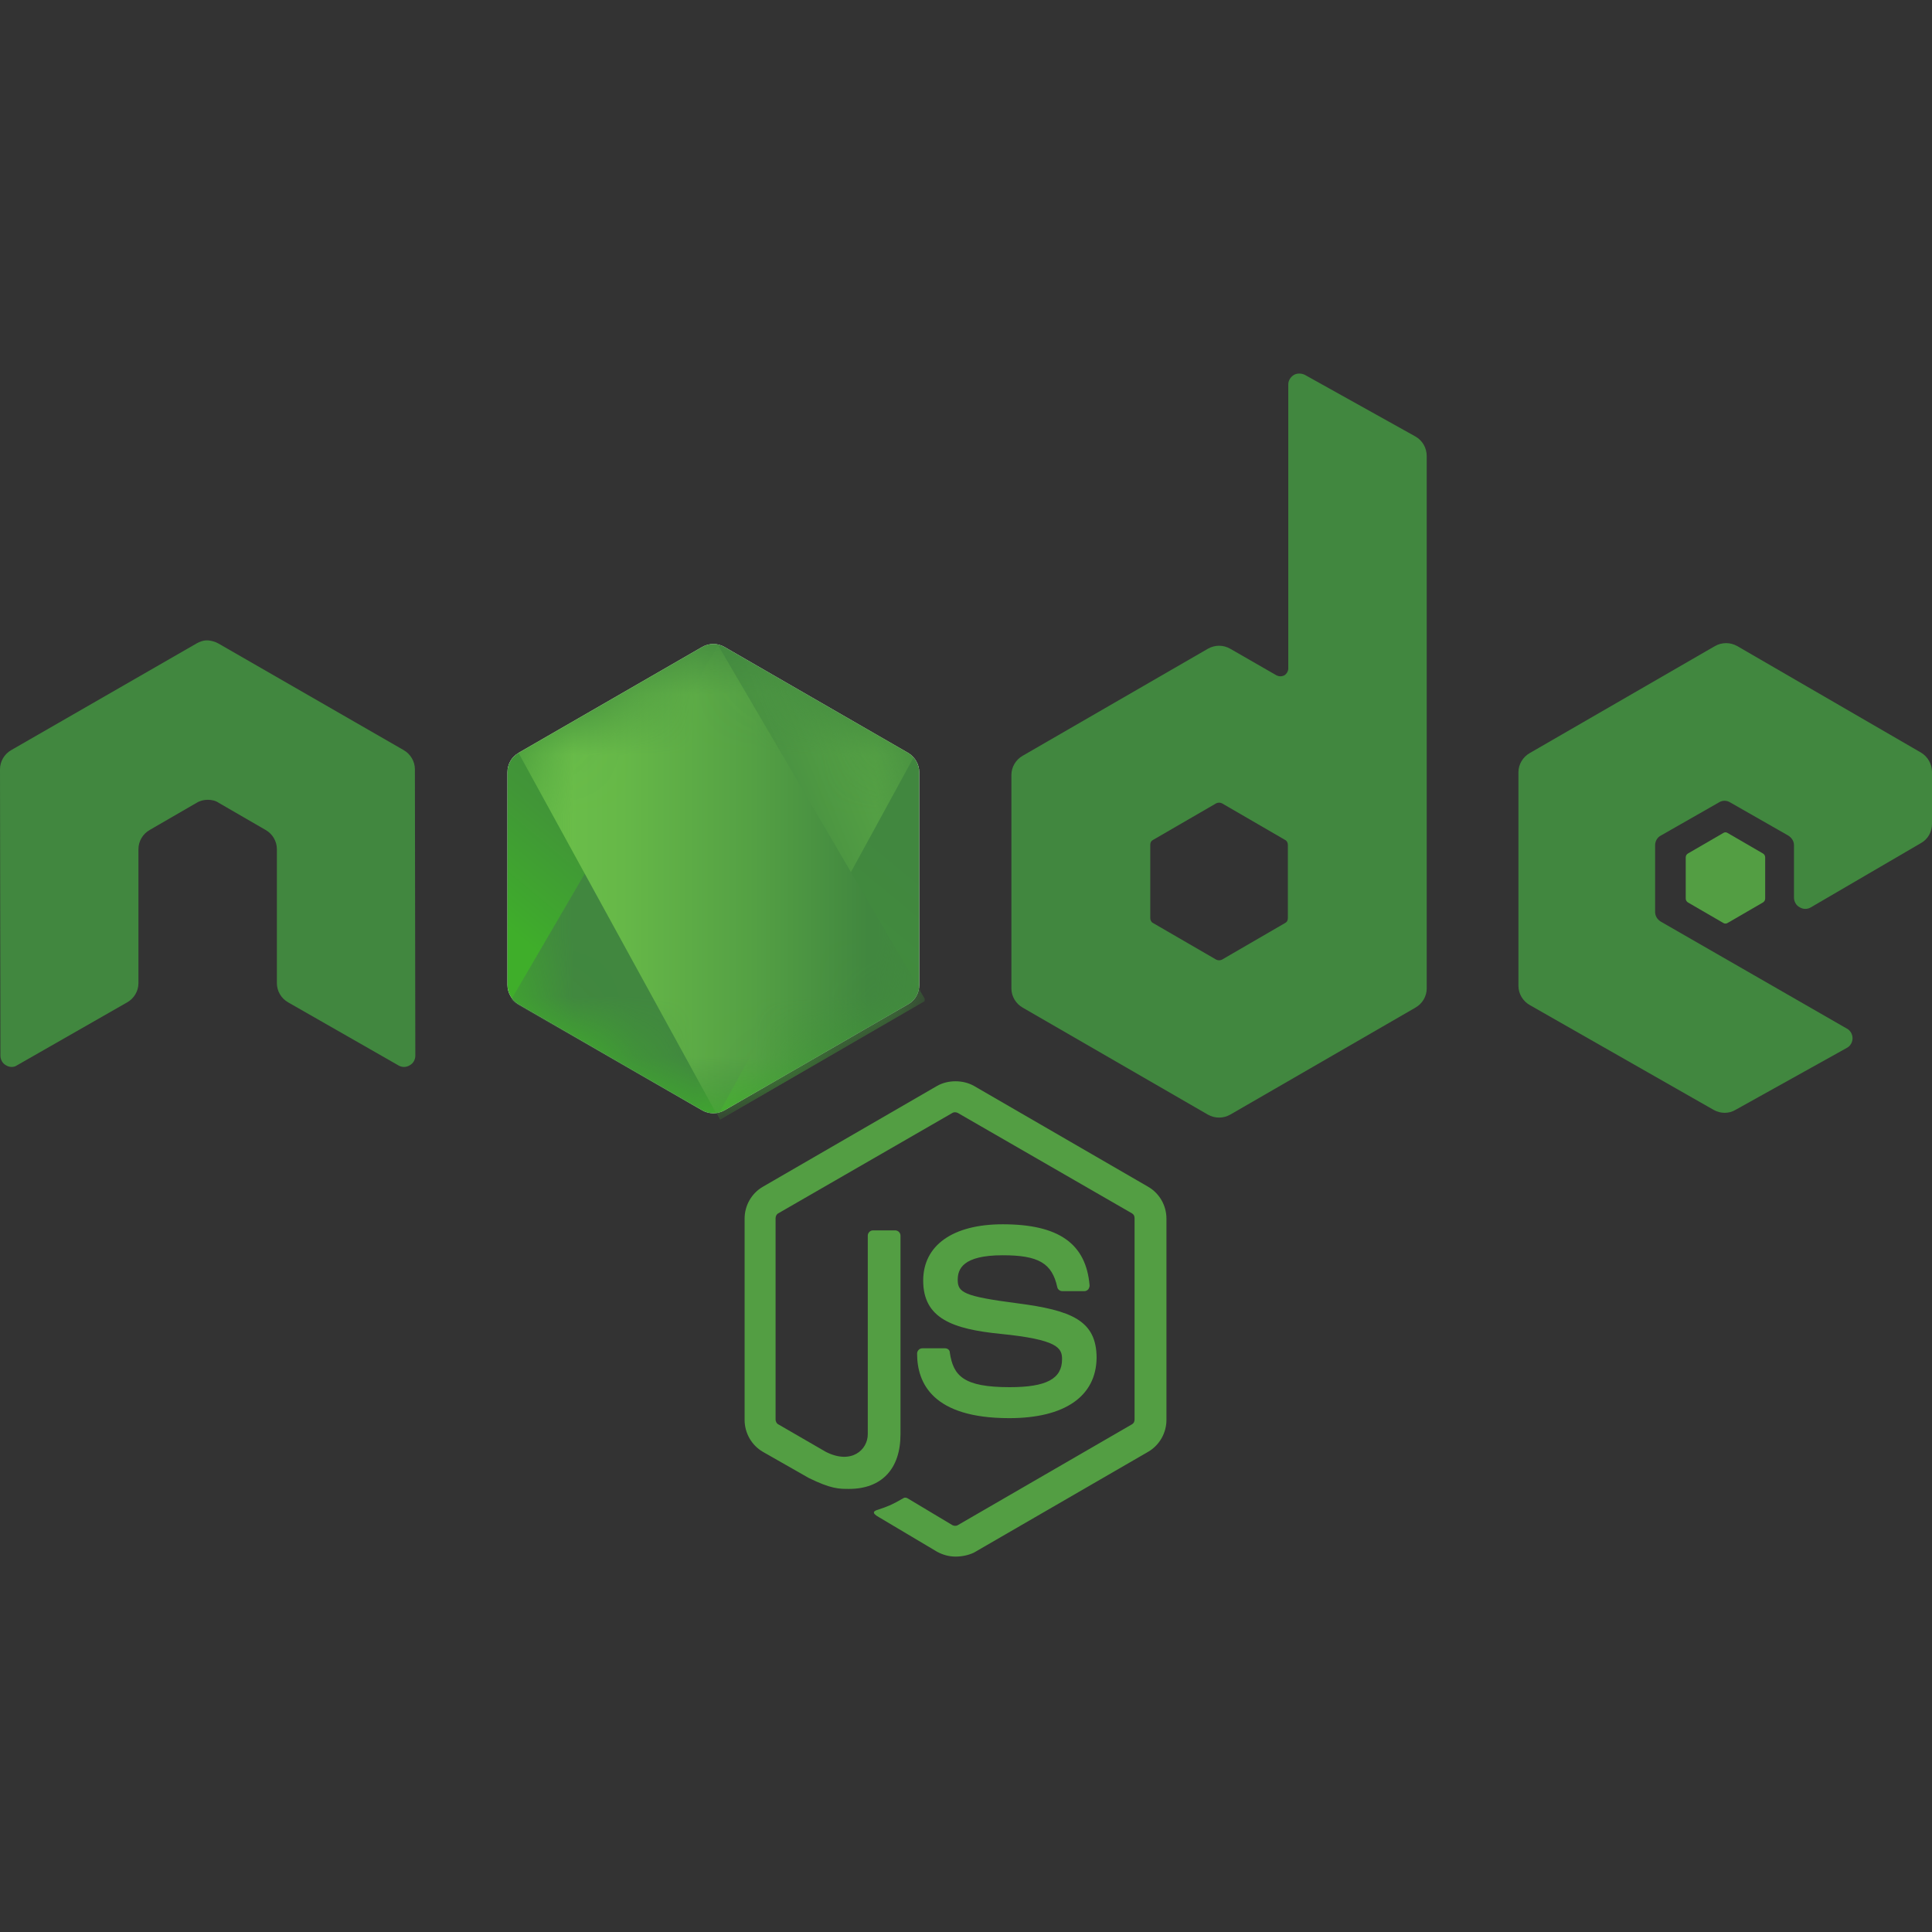 <svg width="32" height="32" viewBox="0 0 32 32" fill="none" xmlns="http://www.w3.org/2000/svg">
  <rect x="0" y="0" width="32" height="32" fill="#333333" stroke="none"/>
  <path fill-rule="evenodd" clip-rule="evenodd"
    d="M15.826 25.782C15.718 25.782 15.617 25.753 15.523 25.703L14.561 25.131C14.416 25.052 14.488 25.023 14.532 25.009C14.727 24.943 14.763 24.929 14.966 24.813C14.987 24.799 15.016 24.806 15.038 24.82L15.776 25.262C15.805 25.276 15.841 25.276 15.863 25.262L18.749 23.591C18.777 23.576 18.792 23.547 18.792 23.511V20.177C18.792 20.14 18.777 20.112 18.749 20.097L15.863 18.433C15.834 18.419 15.797 18.419 15.776 18.433L12.89 20.097C12.861 20.112 12.846 20.148 12.846 20.177V23.511C12.846 23.54 12.861 23.576 12.89 23.591L13.678 24.047C14.105 24.264 14.373 24.01 14.373 23.757V20.466C14.373 20.423 14.409 20.379 14.459 20.379H14.828C14.872 20.379 14.915 20.415 14.915 20.466V23.757C14.915 24.329 14.604 24.661 14.062 24.661C13.895 24.661 13.765 24.661 13.396 24.48L12.636 24.047C12.448 23.938 12.333 23.735 12.333 23.518V20.184C12.333 19.967 12.448 19.764 12.636 19.656L15.523 17.985C15.703 17.884 15.949 17.884 16.13 17.985L19.016 19.656C19.204 19.764 19.32 19.967 19.32 20.184V23.518C19.32 23.735 19.204 23.938 19.016 24.047L16.13 25.717C16.036 25.761 15.928 25.782 15.826 25.782ZM16.716 23.489C15.45 23.489 15.19 22.911 15.19 22.419C15.19 22.376 15.226 22.332 15.277 22.332H15.653C15.696 22.332 15.732 22.361 15.732 22.404C15.79 22.788 15.957 22.976 16.723 22.976C17.331 22.976 17.591 22.838 17.591 22.513C17.591 22.325 17.519 22.188 16.571 22.093C15.783 22.014 15.291 21.84 15.291 21.211C15.291 20.625 15.783 20.278 16.608 20.278C17.533 20.278 17.989 20.596 18.047 21.291C18.047 21.312 18.04 21.334 18.025 21.356C18.011 21.37 17.989 21.385 17.967 21.385H17.591C17.555 21.385 17.519 21.356 17.512 21.32C17.425 20.922 17.201 20.791 16.608 20.791C15.942 20.791 15.863 21.023 15.863 21.197C15.863 21.406 15.957 21.471 16.854 21.587C17.743 21.703 18.163 21.869 18.163 22.491C18.155 23.128 17.635 23.489 16.716 23.489Z"
    fill="#539E43" />
  <path fill-rule="evenodd" clip-rule="evenodd"
    d="M6.872 12.741C6.872 12.611 6.799 12.488 6.684 12.423L3.617 10.658C3.566 10.629 3.508 10.614 3.45 10.607H3.421C3.363 10.607 3.306 10.629 3.255 10.658L0.188 12.423C0.072 12.488 0 12.611 0 12.741L0.007 17.486C0.007 17.551 0.043 17.616 0.101 17.645C0.159 17.681 0.231 17.681 0.282 17.645L2.105 16.603C2.221 16.538 2.293 16.415 2.293 16.285V14.065C2.293 13.934 2.365 13.811 2.481 13.746L3.255 13.298C3.313 13.262 3.378 13.247 3.443 13.247C3.508 13.247 3.573 13.262 3.624 13.298L4.398 13.746C4.514 13.811 4.586 13.934 4.586 14.065V16.285C4.586 16.415 4.658 16.538 4.774 16.603L6.597 17.645C6.655 17.681 6.727 17.681 6.785 17.645C6.843 17.616 6.879 17.551 6.879 17.486L6.872 12.741V12.741V12.741Z"
    fill="#41873F" />
  <path fill-rule="evenodd" clip-rule="evenodd"
    d="M21.613 6.209C21.555 6.18 21.483 6.18 21.432 6.209C21.374 6.245 21.338 6.303 21.338 6.368V11.07C21.338 11.113 21.316 11.157 21.273 11.186C21.23 11.207 21.186 11.207 21.143 11.186L20.376 10.745C20.26 10.679 20.123 10.679 20.007 10.745L16.94 12.517C16.825 12.582 16.752 12.705 16.752 12.835V16.372C16.752 16.502 16.825 16.625 16.94 16.69L20.007 18.462C20.123 18.527 20.26 18.527 20.376 18.462L23.443 16.69C23.559 16.625 23.631 16.502 23.631 16.372V7.555C23.631 7.417 23.559 7.294 23.443 7.229L21.613 6.209V6.209V6.209ZM21.331 15.207C21.331 15.244 21.316 15.273 21.287 15.287L20.239 15.895C20.21 15.909 20.174 15.909 20.145 15.895L19.096 15.287C19.067 15.273 19.052 15.236 19.052 15.207V13.992C19.052 13.956 19.067 13.927 19.096 13.913L20.145 13.305C20.174 13.291 20.21 13.291 20.239 13.305L21.287 13.913C21.316 13.927 21.331 13.963 21.331 13.992V15.207V15.207V15.207Z"
    fill="#41873F" />
  <path fill-rule="evenodd" clip-rule="evenodd"
    d="M31.819 13.963C31.935 13.898 32 13.775 32 13.645V12.784C32 12.654 31.928 12.531 31.819 12.466L28.774 10.701C28.658 10.636 28.521 10.636 28.405 10.701L25.338 12.473C25.223 12.538 25.15 12.661 25.15 12.791V16.329C25.15 16.459 25.223 16.582 25.338 16.647L28.383 18.383C28.499 18.448 28.637 18.448 28.745 18.383L30.59 17.356C30.647 17.327 30.684 17.262 30.684 17.197C30.684 17.131 30.647 17.066 30.59 17.037L27.508 15.265C27.45 15.229 27.414 15.171 27.414 15.106V13.999C27.414 13.934 27.45 13.869 27.508 13.84L28.47 13.291C28.528 13.254 28.6 13.254 28.658 13.291L29.62 13.84C29.678 13.877 29.714 13.934 29.714 13.999V14.867C29.714 14.932 29.75 14.998 29.808 15.027C29.866 15.063 29.939 15.063 29.996 15.027L31.819 13.963V13.963V13.963Z"
    fill="#41873F" />
  <path fill-rule="evenodd" clip-rule="evenodd"
    d="M28.543 13.797C28.564 13.782 28.593 13.782 28.615 13.797L29.201 14.137C29.223 14.151 29.237 14.173 29.237 14.202V14.882C29.237 14.911 29.223 14.932 29.201 14.947L28.615 15.287C28.593 15.301 28.564 15.301 28.543 15.287L27.957 14.947C27.935 14.932 27.921 14.911 27.921 14.882V14.202C27.921 14.173 27.935 14.151 27.957 14.137L28.543 13.797V13.797V13.797Z"
    fill="#539E43" />
  <path fill-rule="evenodd" clip-rule="evenodd"
    d="M12 10.716C11.884 10.65 11.747 10.65 11.631 10.716L8.586 12.473C8.47 12.538 8.405 12.661 8.405 12.791V16.314C8.405 16.444 8.477 16.567 8.586 16.632L11.631 18.39C11.747 18.455 11.884 18.455 12 18.39L15.045 16.632C15.161 16.567 15.226 16.444 15.226 16.314V12.791C15.226 12.661 15.154 12.538 15.045 12.473L12 10.716V10.716V10.716Z"
    fill="white" />
  <path fill-rule="evenodd" clip-rule="evenodd"
    d="M12 10.716C11.884 10.65 11.747 10.65 11.631 10.716L8.586 12.473C8.47 12.538 8.405 12.661 8.405 12.791V16.314C8.405 16.444 8.477 16.567 8.586 16.632L11.631 18.39C11.747 18.455 11.884 18.455 12 18.39L15.045 16.632C15.161 16.567 15.226 16.444 15.226 16.314V12.791C15.226 12.661 15.154 12.538 15.045 12.473L12 10.716V10.716V10.716Z"
    fill="url(#paint0_linear_935_1551)" />
  <mask id="mask0_935_1551" style="mask-type:luminance" maskUnits="userSpaceOnUse" x="8" y="10" width="8" height="9">
    <path fill-rule="evenodd" clip-rule="evenodd"
      d="M12 10.716C11.884 10.65 11.747 10.65 11.631 10.716L8.586 12.473C8.47 12.538 8.405 12.661 8.405 12.791V16.314C8.405 16.444 8.477 16.567 8.586 16.632L11.631 18.39C11.747 18.455 11.884 18.455 12 18.39L15.045 16.632C15.161 16.567 15.226 16.444 15.226 16.314V12.791C15.226 12.661 15.154 12.538 15.045 12.473L12 10.716V10.716V10.716Z"
      fill="white" />
  </mask>
  <g mask="url(#mask0_935_1551)">
    <path fill-rule="evenodd" clip-rule="evenodd"
      d="M15.053 12.473L11.993 10.716C11.964 10.701 11.928 10.687 11.899 10.679L8.47 16.553C8.499 16.589 8.535 16.618 8.571 16.64L11.631 18.397C11.718 18.448 11.819 18.462 11.913 18.433L15.132 12.546C15.11 12.517 15.081 12.495 15.053 12.473V12.473V12.473Z"
      fill="url(#paint1_linear_935_1551)" />
  </g>
  <mask id="mask1_935_1551" style="mask-type:luminance" maskUnits="userSpaceOnUse" x="8" y="10" width="8" height="9">
    <path fill-rule="evenodd" clip-rule="evenodd"
      d="M12 10.716C11.884 10.65 11.747 10.65 11.631 10.716L8.586 12.473C8.47 12.538 8.405 12.661 8.405 12.791V16.314C8.405 16.444 8.477 16.567 8.586 16.632L11.631 18.39C11.747 18.455 11.884 18.455 12 18.39L15.045 16.632C15.161 16.567 15.226 16.444 15.226 16.314V12.791C15.226 12.661 15.154 12.538 15.045 12.473L12 10.716V10.716V10.716Z"
      fill="white" />
  </mask>
  <g mask="url(#mask1_935_1551)">
    <path fill-rule="evenodd" clip-rule="evenodd"
      d="M15.06 16.632C15.146 16.582 15.212 16.495 15.241 16.401L11.884 10.672C11.797 10.658 11.703 10.665 11.624 10.716L8.586 12.466L11.863 18.441C11.906 18.433 11.957 18.419 12 18.397L15.06 16.632V16.632V16.632Z"
      fill="url(#paint2_linear_935_1551)" />
    <path fill-rule="evenodd" clip-rule="evenodd"
      d="M15.06 16.632L12.007 18.39C11.964 18.412 11.92 18.426 11.87 18.433L11.928 18.542L15.313 16.582V16.538L15.226 16.394C15.211 16.495 15.146 16.582 15.06 16.632V16.632V16.632Z"
      fill="url(#paint3_linear_935_1551)" />
    <path fill-rule="evenodd" clip-rule="evenodd"
      d="M15.06 16.632L12.007 18.39C11.964 18.412 11.92 18.426 11.87 18.433L11.928 18.542L15.313 16.582V16.538L15.226 16.394C15.211 16.495 15.146 16.582 15.06 16.632V16.632V16.632Z"
      fill="url(#paint4_linear_935_1551)" />
  </g>
  <defs>
    <linearGradient id="paint0_linear_935_1551" x1="11.158" y1="11.038" x2="7.916" y2="14.961"
      gradientUnits="userSpaceOnUse">
      <stop stop-color="#41873F" />
      <stop offset="0.329" stop-color="#418B3D" />
      <stop offset="0.635" stop-color="#419637" />
      <stop offset="0.932" stop-color="#3FA92D" />
      <stop offset="1" stop-color="#3FAE2A" />
    </linearGradient>
    <linearGradient id="paint1_linear_935_1551" x1="13.153" y1="19.364" x2="21.261" y2="16.124"
      gradientUnits="userSpaceOnUse">
      <stop offset="0.138" stop-color="#41873F" />
      <stop offset="0.403" stop-color="#54A044" />
      <stop offset="0.714" stop-color="#66B848" />
      <stop offset="0.908" stop-color="#6CC04A" />
    </linearGradient>
    <linearGradient id="paint2_linear_935_1551" x1="8.294" y1="18.669" x2="15.34" y2="18.669"
      gradientUnits="userSpaceOnUse">
      <stop offset="0.092" stop-color="#6CC04A" />
      <stop offset="0.286" stop-color="#66B848" />
      <stop offset="0.597" stop-color="#54A044" />
      <stop offset="0.862" stop-color="#41873F" />
    </linearGradient>
    <linearGradient id="paint3_linear_935_1551" x1="8.294" y1="19.672" x2="15.34" y2="19.672"
      gradientUnits="userSpaceOnUse">
      <stop offset="0.092" stop-color="#6CC04A" />
      <stop offset="0.286" stop-color="#66B848" />
      <stop offset="0.597" stop-color="#54A044" />
      <stop offset="0.862" stop-color="#41873F" />
    </linearGradient>
    <linearGradient id="paint4_linear_935_1551" x1="7.568" y1="11.332" x2="6.903" y2="20.273"
      gradientUnits="userSpaceOnUse">
      <stop stop-color="#41873F" />
      <stop offset="0.329" stop-color="#418B3D" />
      <stop offset="0.635" stop-color="#419637" />
      <stop offset="0.932" stop-color="#3FA92D" />
      <stop offset="1" stop-color="#3FAE2A" />
    </linearGradient>
  </defs>
</svg>